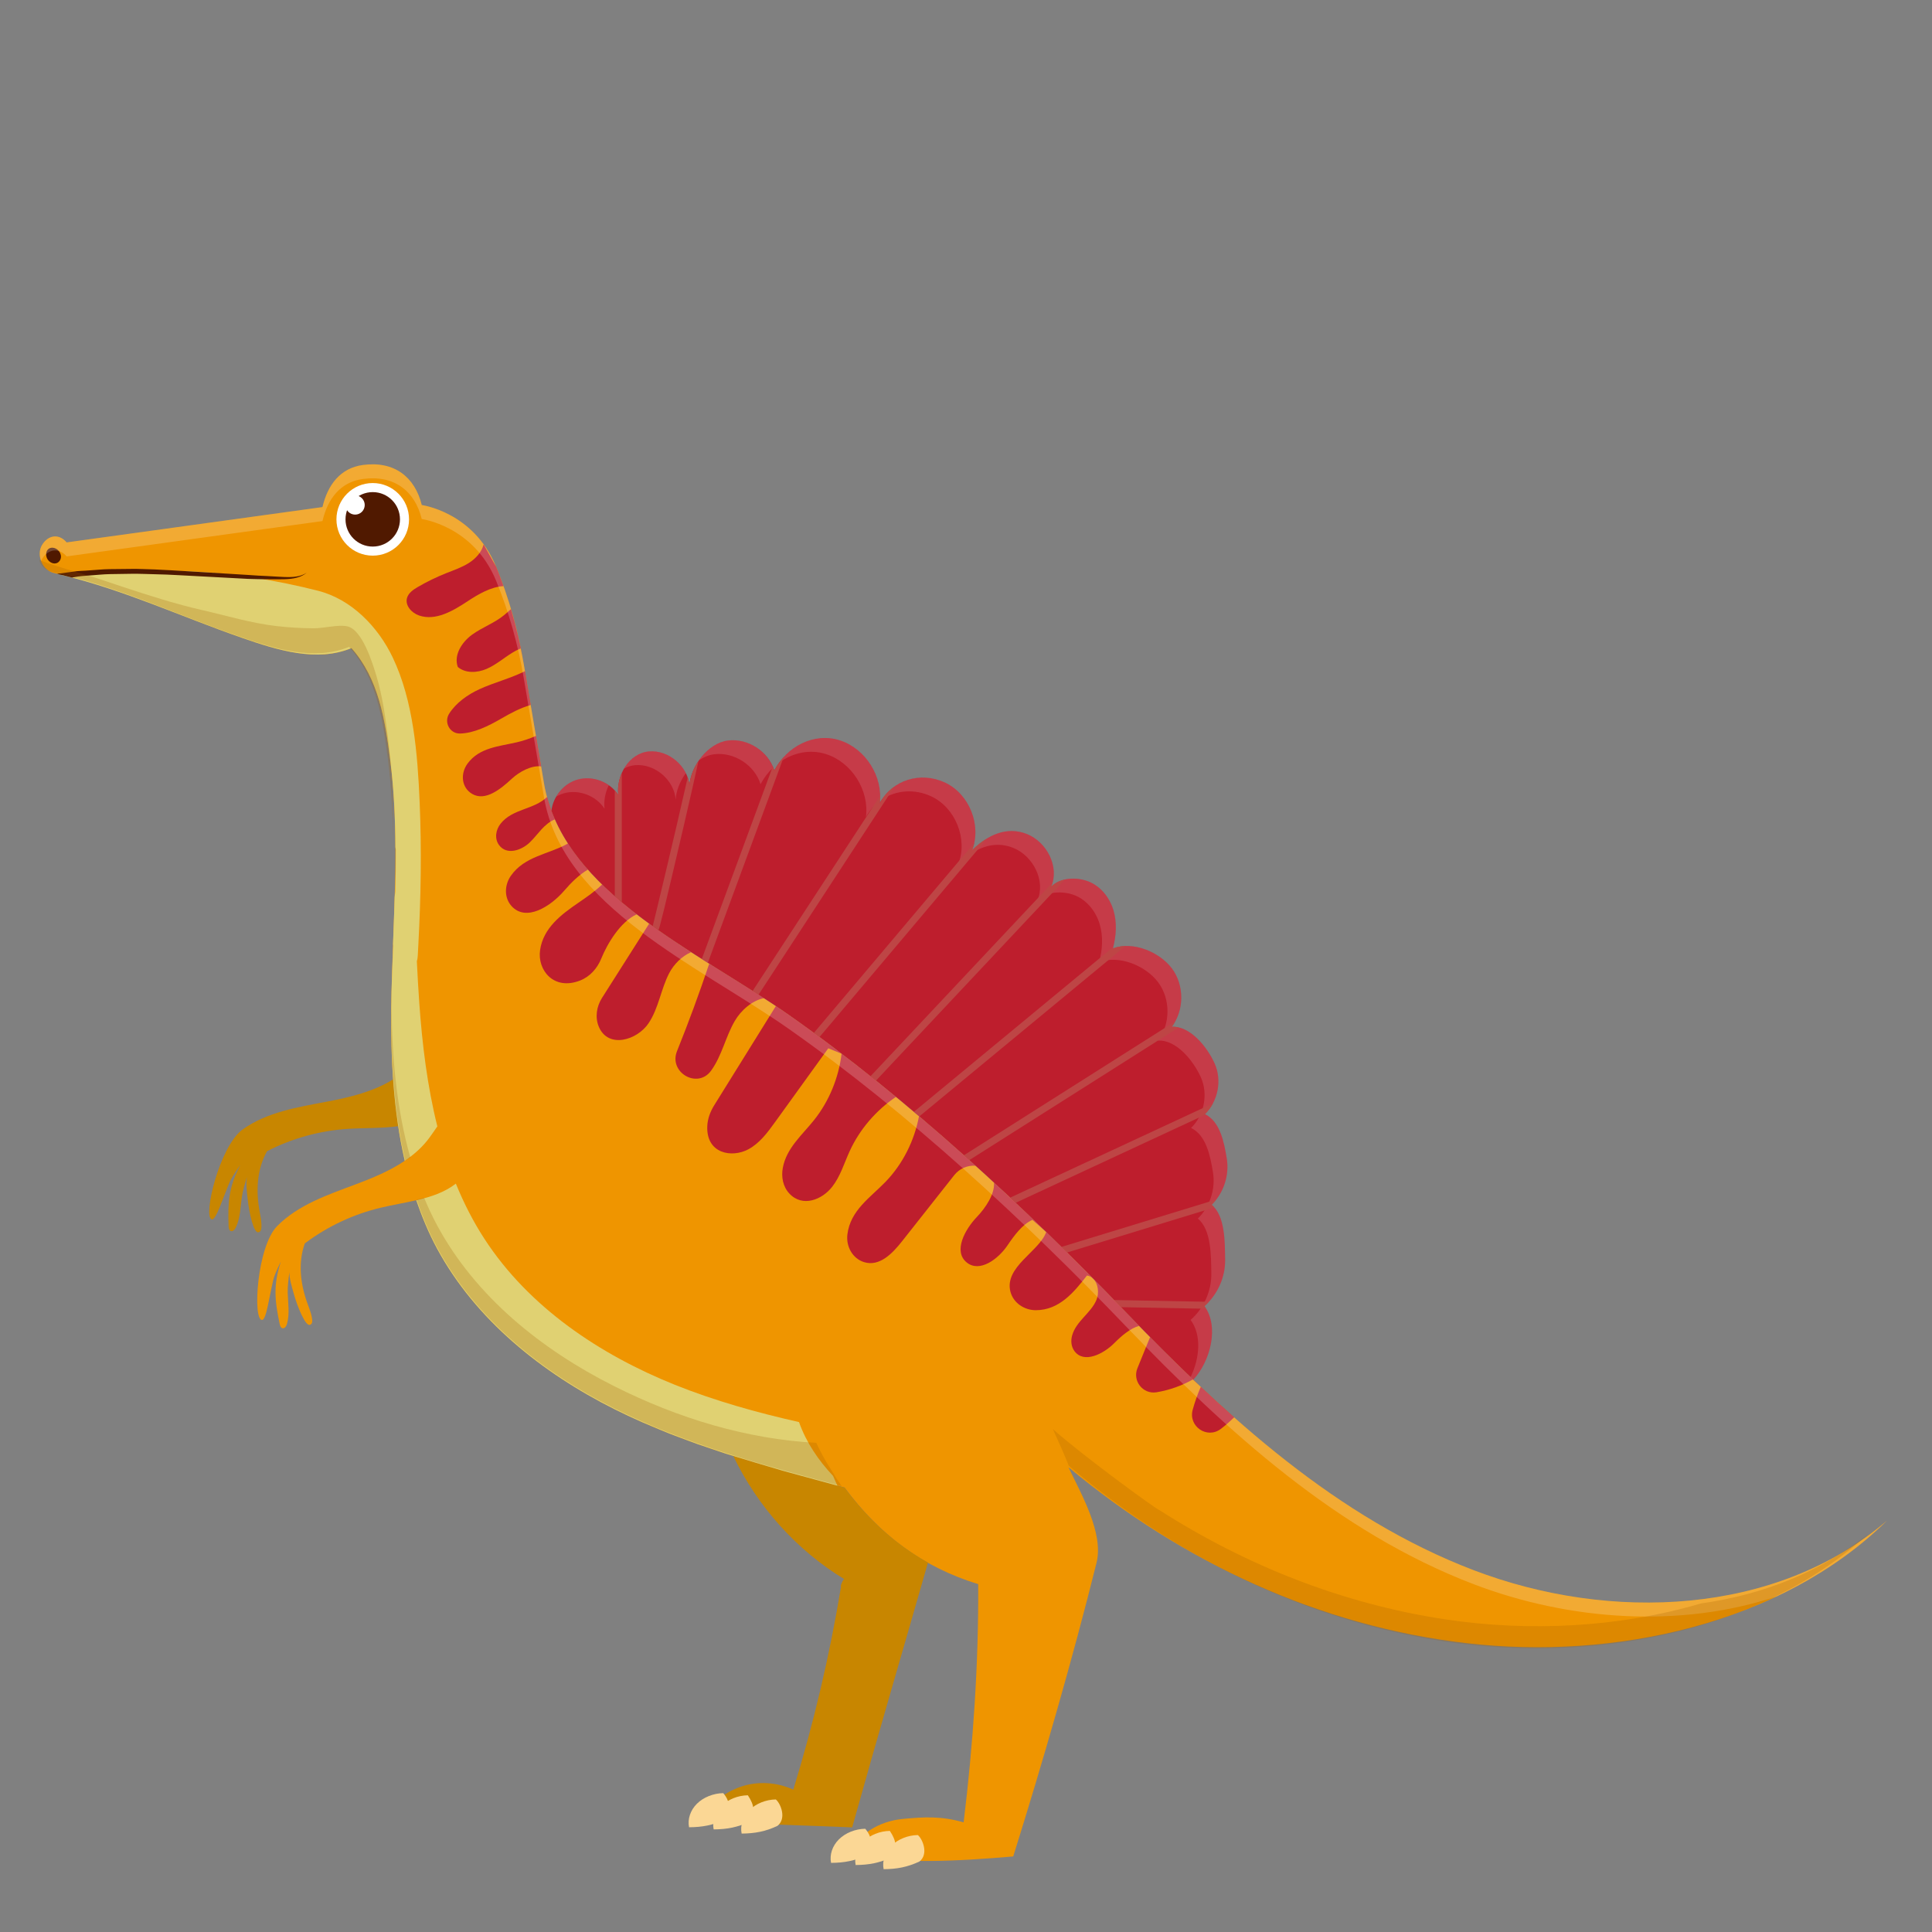 <?xml version="1.0" encoding="utf-8"?>
<!-- Generator: Adobe Illustrator 16.0.4, SVG Export Plug-In . SVG Version: 6.00 Build 0)  -->
<!DOCTYPE svg PUBLIC "-//W3C//DTD SVG 1.1//EN" "http://www.w3.org/Graphics/SVG/1.1/DTD/svg11.dtd">
<svg version="1.1" id="Layer_1" xmlns="http://www.w3.org/2000/svg" xmlns:xlink="http://www.w3.org/1999/xlink" x="0px" y="0px"
	 width="170px" height="170px" viewBox="0 0 170 170" enable-background="new 0 0 170 170" xml:space="preserve">
<rect x="0" y="0" width="170" height="170" fill="#808080" stroke="none"/>
<title>Artboard 9</title>
<g>
	<path fill="#EF9500" d="M129.678,138.167c-11.981-4.571-21.759-13.478-30.638-22.729c-8.879-9.252-19.117-18.746-29.608-26.118
		c-8.021-5.636-19.923-10.729-21.564-20.393c-0.721-4.249-1.056-6.222-1.778-10.469c-0.501-2.953-1.3-5.834-2.443-8.604
		c-2.008-4.866-6.612-5.417-6.536-5.417c-0.604-2.458-2.411-3.893-5.173-3.523c-1.99,0.267-3.105,1.75-3.563,3.705
		c-7.504,1.036-15.007,2.073-22.51,3.109c-0.677-0.795-1.627-0.667-2.166,0.227c-0.539,0.894,0.037,2.24,1.055,2.467
		c5.805,1.298,10.916,3.74,16.533,5.697c3.121,1.088,6.587,2.171,9.641,0.907c2.389,2.699,2.949,6.269,3.408,9.844
		c0.928,7.213,0.177,14.52,0.092,21.791c-0.053,4.504,0.183,9.107,1.188,13.479c-1.32,0.892-2.854,1.525-4.356,2.087
		c-2.452,0.916-5.03,1.796-6.872,3.656c-1.771,1.788-2.17,8.229-1.339,8.264c0.384,0.027,0.634-2.034,1.003-3.542
		c0.153-0.623,0.696-1.67,0.651-1.563c-0.661,2.025-0.535,3.381-0.092,5.466c0.032,0.15,0.093,0.328,0.244,0.365
		c0.196,0.049,0.34-0.182,0.396-0.376c0.254-0.889,0.09-1.832,0.066-2.756c-0.014-0.542,0.073-1.27,0.149-1.802
		c-0.009,0.587,0.178,1.159,0.407,1.979c0.276,0.982,1.028,2.907,1.432,2.639c0.391-0.112,0.011-1.164-0.2-1.725
		c-0.659-1.752-0.91-3.654-0.286-5.42c1.993-1.503,4.302-2.584,6.731-3.155c1-0.236,2.056-0.408,3.077-0.645
		c0.502,1.454,1.089,2.879,1.826,4.244c3.393,6.28,9.247,10.949,15.629,14.145c6.383,3.194,13.335,5.051,20.233,6.889
		c3.066,4.143,6.831,6.991,11.759,8.501c0.041,6.976-0.44,14.04-1.282,20.964c-1.914-0.557-3.42-0.493-5.404-0.298
		c-1.984,0.194-4.009,1.328-4.657,3.212c4.875,0.754,9.509,0.502,14.424,0.083c2.614-8.354,5.215-17.346,7.331-25.84
		c0.646-2.589-1.322-6-2.472-8.406c10.02,8.348,22.097,13.991,35.054,15.482c12.957,1.492,27.679-1.648,36.978-10.795
		C156.335,142.17,141.658,142.737,129.678,138.167z"/>
	<path fill="#C88600" d="M81.654,137.493c-2.858-1.604-5.264-3.799-7.338-6.603c-3.276-0.872-6.562-1.755-9.795-2.776
		c2.141,4.446,5.555,8.28,9.777,10.843c-0.083-0.091-0.404,0.685-0.291,0.637c-0.999,6.044-2.404,12.021-4.202,17.877
		c-1.461-0.661-3.14-0.768-4.656-0.243c-1.516,0.523-2.817,1.645-3.559,3.067c3.797,0.158,9.597,0.341,13.395,0.499
		C77.083,153.254,79.44,145.243,81.654,137.493z"/>
	<path fill="#C88600" d="M22.861,106.687c-0.353-1.839-0.277-3.756,0.636-5.392c2.219-1.142,4.678-1.816,7.169-1.968
		c1.436-0.088,2.955-0.037,4.376-0.234c-0.206-1.362-0.351-2.736-0.449-4.119c-1.719,1.083-3.815,1.581-5.841,1.965
		c-2.571,0.486-5.262,0.918-7.392,2.438c-2.049,1.464-3.535,7.742-2.722,7.917c0.374,0.094,0.97-1.896,1.589-3.318
		c0.256-0.59,0.969-1.53,0.907-1.432c-0.995,1.885-1.101,3.241-1.017,5.369c0.006,0.156,0.036,0.342,0.178,0.403
		c0.185,0.081,0.366-0.121,0.455-0.305c0.401-0.831,0.399-1.79,0.533-2.704c0.078-0.537,0.287-1.238,0.452-1.75
		c-0.108,0.577-0.021,1.173,0.066,2.02c0.104,1.016,0.52,3.04,0.963,2.843C23.169,108.375,22.973,107.274,22.861,106.687z"/>
	<circle fill="#FFFFFF" cx="32.798" cy="45.698" r="3.194"/>
	<circle fill="#501900" cx="32.798" cy="45.698" r="2.396"/>
	<circle fill="#FFFFFF" cx="31.248" cy="44.437" r="0.845"/>
	<path fill="#BE1E2D" d="M69.432,89.32c10.491,7.372,20.729,16.866,29.608,26.118c1.938,2.019,3.923,4.019,5.96,5.963
		c1.52-1.642,2.294-4.697,0.977-6.474c1.163-1.014,1.849-2.554,1.823-4.098c-0.024-1.543,0.007-3.842-1.188-4.818
		c1.059-1.035,1.573-2.599,1.334-4.062c-0.239-1.46-0.594-3.271-1.927-3.915c1.156-1.114,1.52-2.974,0.865-4.441
		c-0.653-1.469-2.178-3.353-3.78-3.237c1.115-1.47,1.117-3.683,0.005-5.153c-1.113-1.469-3.469-2.419-5.186-1.743
		c0.3-1.099,0.377-2.28,0.05-3.369c-0.327-1.09-1.095-2.075-2.146-2.51c-1.053-0.434-2.565-0.382-3.337,0.455
		c0.76-1.749-0.37-3.954-2.144-4.654s-3.456,0.095-4.812,1.436c0.863-2.196-0.247-4.969-2.386-5.962
		c-2.139-0.994-4.625-0.247-5.745,1.828c0.317-2.355-1.249-4.825-3.514-5.543c-2.266-0.72-4.657,0.544-5.755,2.652
		c-0.519-1.678-2.331-2.851-4.074-2.636c-1.742,0.214-3.299,2.242-3.396,3.994c-0.125-1.736-1.842-3.192-3.576-3.031
		c-1.733,0.161-2.88,2.102-2.683,3.832c-0.736-1.15-2.259-1.729-3.573-1.36c-1.227,0.345-2.167,1.492-2.311,2.752
		C51.551,79.478,62.108,84.172,69.432,89.32z"/>
	<g opacity="0.13">
		<path fill="#FFFFFF" d="M62.849,66.367c1.743-0.214,3.555,0.958,4.073,2.637c0.289-0.553,0.667-1.046,1.108-1.463
			c-0.615-1.538-2.316-2.589-3.969-2.385c-0.993,0.122-1.924,0.834-2.561,1.748C61.92,66.621,62.376,66.426,62.849,66.367z"/>
		<path fill="#FFFFFF" d="M72.677,66.352c2.266,0.718,3.832,3.188,3.515,5.544c0.314-0.582,0.739-1.056,1.23-1.42
			c0.202-2.292-1.333-4.64-3.532-5.336c-2.002-0.636-4.101,0.279-5.32,1.955C69.747,66.241,71.237,65.895,72.677,66.352z"/>
		<path fill="#FFFFFF" d="M55.877,67.331c1.733-0.161,3.451,1.296,3.576,3.032c0.043-0.787,0.381-1.626,0.896-2.334
			c-0.593-1.191-1.92-2.034-3.26-1.91c-0.937,0.086-1.7,0.695-2.174,1.509C55.208,67.468,55.531,67.362,55.877,67.331z"/>
		<path fill="#FFFFFF" d="M49.621,69.803c1.314-0.37,2.836,0.209,3.572,1.359c-0.079-0.698,0.064-1.43,0.373-2.065
			c-0.784-0.549-1.808-0.766-2.732-0.506c-0.798,0.225-1.471,0.792-1.886,1.506C49.16,69.974,49.383,69.87,49.621,69.803z"/>
		<path fill="#FFFFFF" d="M107.8,110.83c-0.024-1.543,0.007-3.842-1.188-4.818c1.059-1.035,1.573-2.599,1.334-4.062
			c-0.239-1.46-0.594-3.271-1.927-3.915c1.156-1.114,1.52-2.974,0.865-4.441c-0.653-1.469-2.178-3.353-3.78-3.237
			c1.115-1.47,1.117-3.683,0.005-5.153c-1.113-1.469-3.469-2.419-5.186-1.743c0.3-1.099,0.377-2.28,0.05-3.369
			c-0.327-1.09-1.095-2.075-2.146-2.51c-1.053-0.434-2.565-0.382-3.337,0.455c0.76-1.749-0.37-3.954-2.144-4.654
			s-3.456,0.095-4.812,1.436c0.863-2.196-0.247-4.969-2.386-5.962c-2.015-0.936-4.337-0.326-5.537,1.483
			c1.239-0.816,2.863-0.951,4.325-0.271c2.139,0.994,3.249,3.768,2.386,5.962c1.355-1.339,3.037-2.134,4.811-1.436
			c1.773,0.7,2.903,2.907,2.145,4.654c0.771-0.835,2.283-0.888,3.335-0.454c1.053,0.435,1.82,1.42,2.147,2.51
			s0.25,2.271-0.049,3.369c1.716-0.676,4.071,0.273,5.186,1.744c1.113,1.471,1.11,3.685-0.006,5.151
			c1.603-0.114,3.128,1.771,3.782,3.238c0.652,1.468,0.289,3.327-0.867,4.442c1.335,0.645,1.688,2.454,1.928,3.915
			c0.238,1.462-0.275,3.025-1.334,4.061c1.195,0.977,1.162,3.276,1.188,4.819s-0.661,3.084-1.823,4.098
			c0.989,1.334,0.798,3.391-0.003,5.028c0.08,0.077,0.158,0.156,0.238,0.232c1.52-1.642,2.294-4.697,0.977-6.474
			C107.14,113.914,107.825,112.374,107.8,110.83z"/>
	</g>
	<g>
		<path fill="#BE4545" d="M54.098,78.863c0.203,0.179,0.407,0.355,0.616,0.531V68.015c-0.266,0.604-0.382,1.285-0.308,1.935
			c-0.091-0.143-0.195-0.275-0.309-0.4V78.863z"/>
		<path fill="#BE4545" d="M57.935,81.855c0.135-0.308,0.496-1.733,2.245-9.251c0.564-2.427,0.977-4.254,1.279-5.637
			c-0.456,0.676-0.753,1.453-0.793,2.184c-0.018-0.254-0.074-0.502-0.156-0.739c-1.158,5.155-2.818,12.034-3.078,13.087
			C57.598,81.617,57.766,81.735,57.935,81.855z"/>
		<path fill="#BE4545" d="M106.729,97.089l-17.843,8.294c0.16,0.151,0.321,0.303,0.481,0.455l16.707-7.766
			c-0.02-0.012-0.035-0.027-0.055-0.037C106.306,97.76,106.543,97.438,106.729,97.089z"/>
		<path fill="#BE4545" d="M68.959,66.618c-0.32,0.35-0.601,0.743-0.825,1.174c-0.037-0.117-0.093-0.224-0.14-0.336l-6.242,16.928
			c0.177,0.113,0.354,0.225,0.532,0.336L68.959,66.618z"/>
		<path fill="#BE4545" d="M105.977,114.928c0.138-0.119,0.267-0.247,0.389-0.38l-8.337-0.155c0.202,0.209,0.405,0.417,0.606,0.627
			l7.489,0.14C106.078,115.082,106.031,115.002,105.977,114.928z"/>
		<path fill="#BE4545" d="M107.021,105.549l-13.627,4.17c0.167,0.164,0.335,0.327,0.502,0.49l12.938-3.959
			c-0.072-0.081-0.137-0.17-0.221-0.238C106.76,105.868,106.894,105.711,107.021,105.549z"/>
		<path fill="#BE4545" d="M99.027,83.243c-0.384,0.012-0.757,0.08-1.104,0.217c0.012-0.044,0.021-0.088,0.031-0.132L80.412,97.832
			c0.16,0.135,0.32,0.268,0.48,0.403L99.027,83.243z"/>
		<path fill="#BE4545" d="M103.716,90.406c-0.202-0.047-0.407-0.064-0.611-0.05c0.115-0.152,0.212-0.317,0.303-0.483l-18.592,11.78
			c0.159,0.142,0.315,0.285,0.474,0.428L103.716,90.406z"/>
		<path fill="#BE4545" d="M85.726,74.168L71.612,90.887c0.165,0.121,0.33,0.246,0.495,0.368l14.764-17.491
			c-0.471,0.281-0.919,0.642-1.336,1.053C85.619,74.605,85.678,74.389,85.726,74.168z"/>
		<path fill="#BE4545" d="M78.712,69.206c-0.526,0.371-0.978,0.864-1.309,1.477c0.029-0.217,0.037-0.436,0.035-0.654L66.225,87.193
			c0.173,0.111,0.347,0.221,0.519,0.332L78.712,69.206z"/>
		<path fill="#BE4545" d="M93.701,77.394c-0.471,0.103-0.9,0.306-1.211,0.642c0.056-0.129,0.1-0.262,0.136-0.396L76.595,94.702
			c0.161,0.129,0.323,0.255,0.484,0.384L93.701,77.394z"/>
	</g>
	<g>
		<path fill="#BE1E2D" d="M46.616,74.125c0.728-0.7,1.253-1.65,2.214-2.028c-0.279-0.633-0.512-1.29-0.693-1.969
			c-1.184,1.135-3.028,1.017-4.089,2.349c-0.432,0.543-0.548,1.316-0.14,1.878C44.576,75.271,45.874,74.838,46.616,74.125z"/>
		<path fill="#BE1E2D" d="M47.614,67.435c-0.167-0.984-0.314-1.851-0.456-2.683c-0.594,0.264-1.213,0.456-1.688,0.565
			c-1.559,0.363-3.286,0.457-4.327,1.868c-0.657,0.892-0.542,2.135,0.42,2.682c1.153,0.658,2.492-0.436,3.471-1.344
			C45.722,67.883,46.778,67.334,47.614,67.435z"/>
		<path fill="#BE1E2D" d="M88.912,113.669c0.26,0.982,1.222,1.621,2.237,1.618c2.059-0.007,3.348-1.579,4.496-3.053
			c0.215,0.034,0.396,0.133,0.539,0.274c-1.35-1.37-2.726-2.739-4.128-4.101C91.47,110.105,88.336,111.479,88.912,113.669z"/>
		<path fill="#BE1E2D" d="M96.477,114.384c-0.494,1.173-1.785,1.854-2.141,3.135c-0.129,0.464-0.08,0.98,0.206,1.366
			c0.834,1.129,2.561,0.257,3.524-0.72c0.603-0.61,1.382-1.278,2.161-1.5c-0.396-0.408-3.066-3.169-4.025-4.141
			C96.631,112.959,96.734,113.776,96.477,114.384z"/>
		<path fill="#BE1E2D" d="M74.564,108.616c-0.132,1.059,0.452,2.131,1.473,2.443c1.36,0.415,2.49-0.768,3.327-1.827l4.604-5.832
			c0.458-0.578,1.174-0.88,1.869-0.825c-3.822-3.459-7.773-6.79-11.783-9.857c-0.258,2.118-1.094,4.172-2.425,5.841
			c-1.052,1.32-2.42,2.452-2.748,4.2c-0.15,0.802,0.014,1.659,0.57,2.257c1.165,1.253,2.889,0.547,3.775-0.59
			c0.717-0.917,1.051-2.066,1.534-3.126c0.882-1.93,2.319-3.592,4.074-4.785c0.68,0.562,1.357,1.126,2.032,1.698
			c-0.407,2.155-1.422,4.199-2.946,5.778C76.578,105.38,74.827,106.494,74.564,108.616z"/>
		<path fill="#BE1E2D" d="M47.523,83.599c-0.254,1.757,1.191,3.583,3.512,2.682c0.873-0.339,1.524-1.073,1.874-1.942
			c0.515-1.276,1.68-3.243,3.118-3.885c-1.083-0.835-2.107-1.706-3.045-2.623c-0.63,0.601-1.37,1.111-2.09,1.605
			C49.38,80.472,47.804,81.653,47.523,83.599z"/>
		<path fill="#BE1E2D" d="M88.649,109.586c0.583-0.86,1.312-1.859,2.195-2.247c0.562,0.496,0.651,0.575,1.212,1.069
			c-1.503-1.46-3.037-2.91-4.591-4.345c0.07,1-0.727,2.201-1.508,3.019c-1.067,1.118-2.093,3.026-0.896,4.003
			C86.198,112.011,87.826,110.798,88.649,109.586z"/>
		<path fill="#BE1E2D" d="M87.466,104.063c-0.541-0.498-1.084-0.995-1.63-1.488C86.382,103.068,86.925,103.565,87.466,104.063z"/>
		<path fill="#BE1E2D" d="M62.553,94.233c0.01-0.012,0.019-0.025,0.028-0.039c0.942-1.302,1.259-2.954,2.065-4.344
			c0.555-0.958,1.536-1.808,2.568-2.021c-1.545-1.002-3.175-2.003-4.809-3.03c-0.869,2.591-1.812,5.158-2.834,7.694
			C58.822,94.354,61.354,95.842,62.553,94.233z"/>
		<path fill="#BE1E2D" d="M49.967,74.224c-1.681,0.953-3.796,1.099-5.01,2.83c-0.572,0.813-0.612,1.935,0.055,2.673
			c1.279,1.415,3.441,0.035,4.637-1.358c0.578-0.675,1.307-1.402,2.082-1.852c-0.651-0.738-1.242-1.507-1.758-2.311L49.967,74.224z"
			/>
		<path fill="#BE1E2D" d="M57.069,90.036c0.887-1.321,1.082-2.989,1.812-4.402c0.407-0.788,1.129-1.505,1.928-1.851
			c-1.257-0.811-2.498-1.641-3.689-2.509l-4.149,6.535c-0.48,0.758-0.627,1.711-0.279,2.538
			C53.519,92.304,56.068,91.53,57.069,90.036z"/>
		<path fill="#BE1E2D" d="M68.271,88.525l-5.428,8.733c-0.344,0.554-0.581,1.181-0.608,1.834c-0.1,2.434,2.167,2.812,3.61,2.039
			c0.998-0.535,1.695-1.484,2.358-2.402c1.56-2.163,3.12-4.325,4.68-6.488c0.629,0.256,0.549,0.224,1.169,0.477
			c-1.532-1.171-3.076-2.312-4.622-3.397c-0.711-0.501-1.454-0.996-2.216-1.491C67.573,88.062,67.924,88.293,68.271,88.525z"/>
		<path fill="#BE1E2D" d="M105.659,122.03c-0.284,0.653-0.522,1.328-0.712,2.016c-0.401,1.464,1.262,2.601,2.473,1.688
			c0.414-0.312,0.803-0.659,1.176-1.022C107.603,123.832,106.623,122.941,105.659,122.03z"/>
		<path fill="#BE1E2D" d="M101.197,117.654l-1.114,2.741c-0.454,1.119,0.493,2.312,1.684,2.113c1.117-0.187,2.201-0.568,3.188-1.123
			c0.358,0.329,0.344,0.315,0.704,0.645C104.142,120.601,102.656,119.136,101.197,117.654z"/>
		<path fill="#BE1E2D" d="M47.867,68.927c0.039,0.231,0.088,0.459,0.141,0.686C47.958,69.386,47.906,69.158,47.867,68.927z"/>
		<path fill="#BE1E2D" d="M46.794,62.609c0.096,0.559,0.189,1.112,0.283,1.665C46.983,63.719,46.89,63.172,46.794,62.609z"/>
		<path fill="#BE1E2D" d="M44.955,53.599c-0.202-0.68-0.419-1.355-0.658-2.024C44.536,52.244,44.753,52.919,44.955,53.599z"/>
		<path fill="#BE1E2D" d="M44.39,54.098c-0.852,0.717-1.942,1.09-2.844,1.743s-1.637,1.792-1.265,2.844
			c0.678,0.58,1.713,0.526,2.533,0.173c0.82-0.353,1.504-0.954,2.263-1.422c0.233-0.145,0.481-0.274,0.737-0.381
			c0.096,0.466,0.196,0.933,0.276,1.404c-0.279-1.646-0.663-3.266-1.134-4.859C44.78,53.766,44.587,53.932,44.39,54.098z"/>
		<path fill="#BE1E2D" d="M42.181,60.646c-1.043,0.478-2.062,1.207-2.66,2.154c-0.478,0.759,0.06,1.764,0.957,1.745
			c1.227-0.027,2.513-0.667,3.62-1.31c0.808-0.469,1.699-0.948,2.599-1.201c0.023,0.136,0.045,0.265,0.068,0.4
			c-0.198-1.17-0.411-2.421-0.675-3.977c0.035,0.206,0.068,0.403,0.102,0.599C44.912,59.7,43.488,60.047,42.181,60.646z"/>
		<path fill="#BE1E2D" d="M47.867,68.927c-0.065-0.385-0.126-0.744-0.186-1.095C47.741,68.183,47.802,68.542,47.867,68.927z"/>
		<path fill="#BE1E2D" d="M43.646,49.854l-1.093-1.949c-0.173,0.686-0.693,1.247-1.292,1.629c-0.626,0.399-1.338,0.636-2.027,0.911
			c-0.854,0.342-1.684,0.747-2.478,1.21c-0.399,0.232-0.82,0.521-0.943,0.967c-0.183,0.664,0.415,1.316,1.066,1.538
			c1.459,0.497,2.989-0.409,4.275-1.26c0.949-0.628,2.052-1.263,3.142-1.326C44.091,50.998,43.881,50.422,43.646,49.854z"/>
	</g>
	<path fill="#FBD795" d="M63.786,160.106c-1.042,0.493-1.975,0.671-3.155,0.678c-0.143-0.719,0.116-1.496,0.688-2.066
		c0.572-0.571,1.447-0.923,2.322-0.936C64.406,158.692,64.103,159.289,63.786,160.106z"/>
	<path fill="#FBD795" d="M65.949,160.294c-1.042,0.493-1.975,0.671-3.154,0.678c-0.144-0.719,0.116-1.496,0.688-2.066
		c0.572-0.571,1.446-0.923,2.322-0.936C66.418,158.892,66.435,159.482,65.949,160.294z"/>
	<path fill="#FBD795" d="M68.411,160.661c-1.042,0.492-1.975,0.67-3.154,0.678c-0.144-0.718,0.115-1.496,0.687-2.067
		c0.573-0.57,1.447-0.923,2.322-0.935C68.682,158.677,69.242,160.008,68.411,160.661z"/>
	<path fill="#FBD795" d="M76.28,163.239c-1.042,0.493-1.975,0.671-3.154,0.679c-0.144-0.719,0.115-1.497,0.687-2.066
		c0.573-0.571,1.447-0.924,2.323-0.936C76.901,161.825,76.598,162.422,76.28,163.239z"/>
	<path fill="#FBD795" d="M78.444,163.427c-1.042,0.493-1.975,0.671-3.155,0.679c-0.143-0.719,0.116-1.497,0.688-2.066
		c0.572-0.571,1.447-0.924,2.322-0.936C78.913,162.025,78.93,162.616,78.444,163.427z"/>
	<path fill="#FBD795" d="M80.906,163.795c-1.042,0.492-1.975,0.67-3.154,0.678c-0.144-0.718,0.115-1.496,0.688-2.067
		s1.447-0.923,2.322-0.936C81.177,161.81,81.738,163.141,80.906,163.795z"/>
	<path fill="#501900" d="M4.183,49.211c0.17,0.269,0.518,0.452,0.814,0.336c0.217-0.084,0.36-0.313,0.368-0.545
		c0.008-0.231-0.107-0.459-0.281-0.612c-0.207-0.184-0.527-0.267-0.764-0.125C4.014,48.445,3.993,48.911,4.183,49.211z"/>
	<g opacity="0.2">
		<path fill="#FFFFFF" d="M3.698,49.186c0.539-0.894,1.489-1.022,2.166-0.227c7.503-1.037,15.006-2.073,22.51-3.109
			c0.458-1.955,1.574-3.438,3.563-3.705c2.762-0.369,4.57,1.064,5.173,3.523c-0.076,0,4.528,0.55,6.536,5.417
			c1.142,2.769,1.942,5.65,2.443,8.604c0.722,4.248,1.057,6.222,1.778,10.469c1.641,9.664,13.544,14.757,21.564,20.393
			c10.492,7.372,20.73,16.867,29.609,26.119c8.879,9.251,18.656,18.156,30.637,22.728c8.448,3.224,18.233,3.887,26.678,1.063
			c3.59-1.702,6.888-3.91,9.691-6.667c-9.711,8.376-24.388,8.943-36.368,4.373c-11.981-4.571-21.759-13.478-30.638-22.729
			c-8.879-9.252-19.117-18.746-29.608-26.118c-8.021-5.636-19.923-10.729-21.564-20.393c-0.721-4.248-1.056-6.222-1.778-10.469
			c-0.501-2.953-1.3-5.834-2.443-8.604c-2.008-4.866-6.612-5.417-6.536-5.417c-0.604-2.458-2.411-3.893-5.173-3.523
			c-1.99,0.267-3.105,1.75-3.563,3.705c-7.504,1.036-15.007,2.073-22.51,3.109c-0.677-0.795-1.627-0.667-2.166,0.227
			c-0.257,0.426-0.254,0.952-0.078,1.414C3.646,49.308,3.663,49.243,3.698,49.186z"/>
		<path fill="#FFFFFF" d="M34.791,75.664c-0.028,4.327-0.313,8.668-0.363,12.998c-0.007,0.587-0.006,1.175-0.002,1.765
			c0.001-0.178,0-0.355,0.002-0.534C34.483,85.152,34.819,80.398,34.791,75.664z"/>
	</g>
	<g>
		<path fill="#E0D172" d="M30.927,57.026c2.389,2.699,2.949,6.269,3.408,9.844c0.328,2.55,0.444,5.111,0.456,7.678
			c0.012,0.065,0.026,0.131,0.036,0.197c0.009,1.25-0.008,2.476-0.042,3.688c-0.018,0.162-0.037,0.324-0.055,0.486
			c-0.041,1.378-0.094,2.757-0.146,4.137c0.006,0.052,0.008,0.104,0.016,0.157c-0.077,1.796-0.149,3.598-0.173,5.449
			c-0.053,4.504,0.183,9.107,1.188,13.479c0.833-0.564,1.583-1.228,2.18-2.047c0.254-0.349,0.475-0.672,0.688-0.982
			c-0.884-3.54-1.333-7.227-1.59-10.865c-0.087-1.226-0.154-2.454-0.214-3.684c0.092-0.224,0.084-0.558,0.133-1.457
			c0.225-4.165,0.292-8.347,0.114-12.515c-0.179-4.2-0.536-8.907-2.376-12.753c-1.283-2.683-3.618-5.107-6.569-5.857
			c-3.552-0.905-7.344-1.527-11.015-1.694c-3.381-0.155-6.767-0.023-10.146,0.112c-0.461,0.018-0.932,0.047-1.366,0.2
			c5.515,1.333,10.443,3.645,15.831,5.521C24.407,57.207,27.874,58.29,30.927,57.026z"/>
		<path fill="#E0D172" d="M73.305,129.87c-1.302-1.382-2.357-2.939-2.998-4.738c-3.718-0.842-7.386-1.862-10.921-3.28
			c-6.624-2.66-12.841-6.833-16.739-12.812c-1.011-1.55-1.843-3.19-2.536-4.892c-0.983,0.769-2.205,1.17-3.484,1.466
			c0.502,1.454,1.089,2.879,1.826,4.244c3.393,6.28,9.247,10.949,15.629,14.145c0.787,0.394,1.582,0.766,2.384,1.12
			c0.286,0.127,0.578,0.241,0.865,0.363c0.519,0.22,1.038,0.444,1.563,0.651c0.355,0.141,0.716,0.269,1.074,0.404
			c0.463,0.174,0.924,0.352,1.39,0.518c0.398,0.141,2.06,0.703,2.493,0.844c0.434,0.142,4.673,1.41,5.038,1.514
			c0.542,0.152,4.04,1.104,4.797,1.307C73.551,130.443,73.425,130.159,73.305,129.87z"/>
	</g>
	<path fill="#501900" d="M26.101,50.725c-0.603,0.114-1.489,0.02-2.552-0.035c-0.531-0.029-1.106-0.046-1.714-0.099
		c-0.609-0.038-7.5-0.469-8.201-0.484c-0.702-0.014-1.39-0.06-2.059-0.048c-0.668,0.007-1.314,0.013-1.928,0.02
		c-0.613,0.008-1.196,0.075-1.732,0.106c-0.534,0.052-1.038,0.036-1.461,0.116c-0.429,0.058-1.332,0.178-1.432,0.188
		c0.445,0.103,0.883,0.216,1.32,0.331c0.064-0.012,0.121-0.021,0.188-0.034c0.427-0.093,0.905-0.111,1.432-0.156
		c0.527-0.033,1.092-0.101,1.7-0.112c0.607-0.01,1.248-0.02,1.911-0.029c0.663-0.013,1.349,0.028,2.046,0.039
		c0.697,0.012,1.405,0.045,2.113,0.083c1.417,0.078,5.474,0.294,6.084,0.325c0.61,0.029,1.189,0.024,1.723,0.034
		c1.062,0.005,1.966,0.038,2.583-0.144c0.308-0.078,0.527-0.2,0.669-0.289c0.134-0.1,0.206-0.152,0.206-0.152
		s-0.076,0.045-0.219,0.129C26.63,50.586,26.405,50.681,26.101,50.725z"/>
	<g opacity="0.23">
		<path fill="#9D5C00" d="M73.142,129.347c-0.491-0.763-0.935-1.556-1.315-2.387c-6.103-0.334-12.115-2.133-17.833-5.012
			c-6.345-3.195-12.165-7.864-15.538-14.144c-0.42-0.782-0.792-1.584-1.132-2.396c-0.05,0.012-0.109,0.011-0.162,0.02
			c-0.167,0.044-0.334,0.089-0.504,0.119c0.496,1.439,1.072,2.85,1.798,4.2c3.373,6.279,9.192,10.948,15.538,14.145
			c6.331,3.187,13.226,5.044,20.067,6.876C73.734,130.304,73.43,129.83,73.142,129.347z"/>
		<path fill="#9D5C00" d="M35.664,102.146c0.128-0.111,0.278-0.207,0.446-0.276c-1.208-4.26-1.615-8.784-1.656-13.267
			C34.404,93.133,34.646,97.757,35.664,102.146z"/>
		<path fill="#9D5C00" d="M34.129,64.818c-0.229-1.78-0.478-3.572-0.994-5.296c-0.356-1.189-1.251-4.118-2.575-4.41
			c-0.799-0.175-2.09,0.178-2.948,0.173c-1.097-0.005-2.194-0.071-3.284-0.196c-2.228-0.257-4.345-0.906-6.509-1.399
			c-2.342-0.534-4.652-1.27-6.931-2.024c-0.831-0.278-1.662-0.554-2.492-0.832c-0.407-0.136-4.925-1.41-4.92-1.598
			c-0.013,0.512,0.585,0.968,1.07,1.077c5.805,1.298,10.916,3.74,16.533,5.697c3.121,1.087,6.587,2.171,9.641,0.906
			c2.39,2.7,2.949,6.271,3.409,9.846c0.309,2.399,0.429,4.809,0.453,7.224C34.612,70.919,34.521,67.86,34.129,64.818z"/>
		<path fill="#9D5C00" d="M149.675,141.088c-7.267,2.14-15.221,2.507-22.552,1.395c-8.992-1.362-17.48-4.733-25.092-9.596
			c-0.164,0.012-6.83-4.846-9.384-7.134c0.414,0.953,0.946,2.064,1.397,3.216c9.433,8.018,20.755,13.599,33.009,15.456
			c12.896,1.956,27.72-0.655,37.341-9.462C160.141,138.373,155.041,140.336,149.675,141.088z"/>
	</g>
</g>
</svg>
